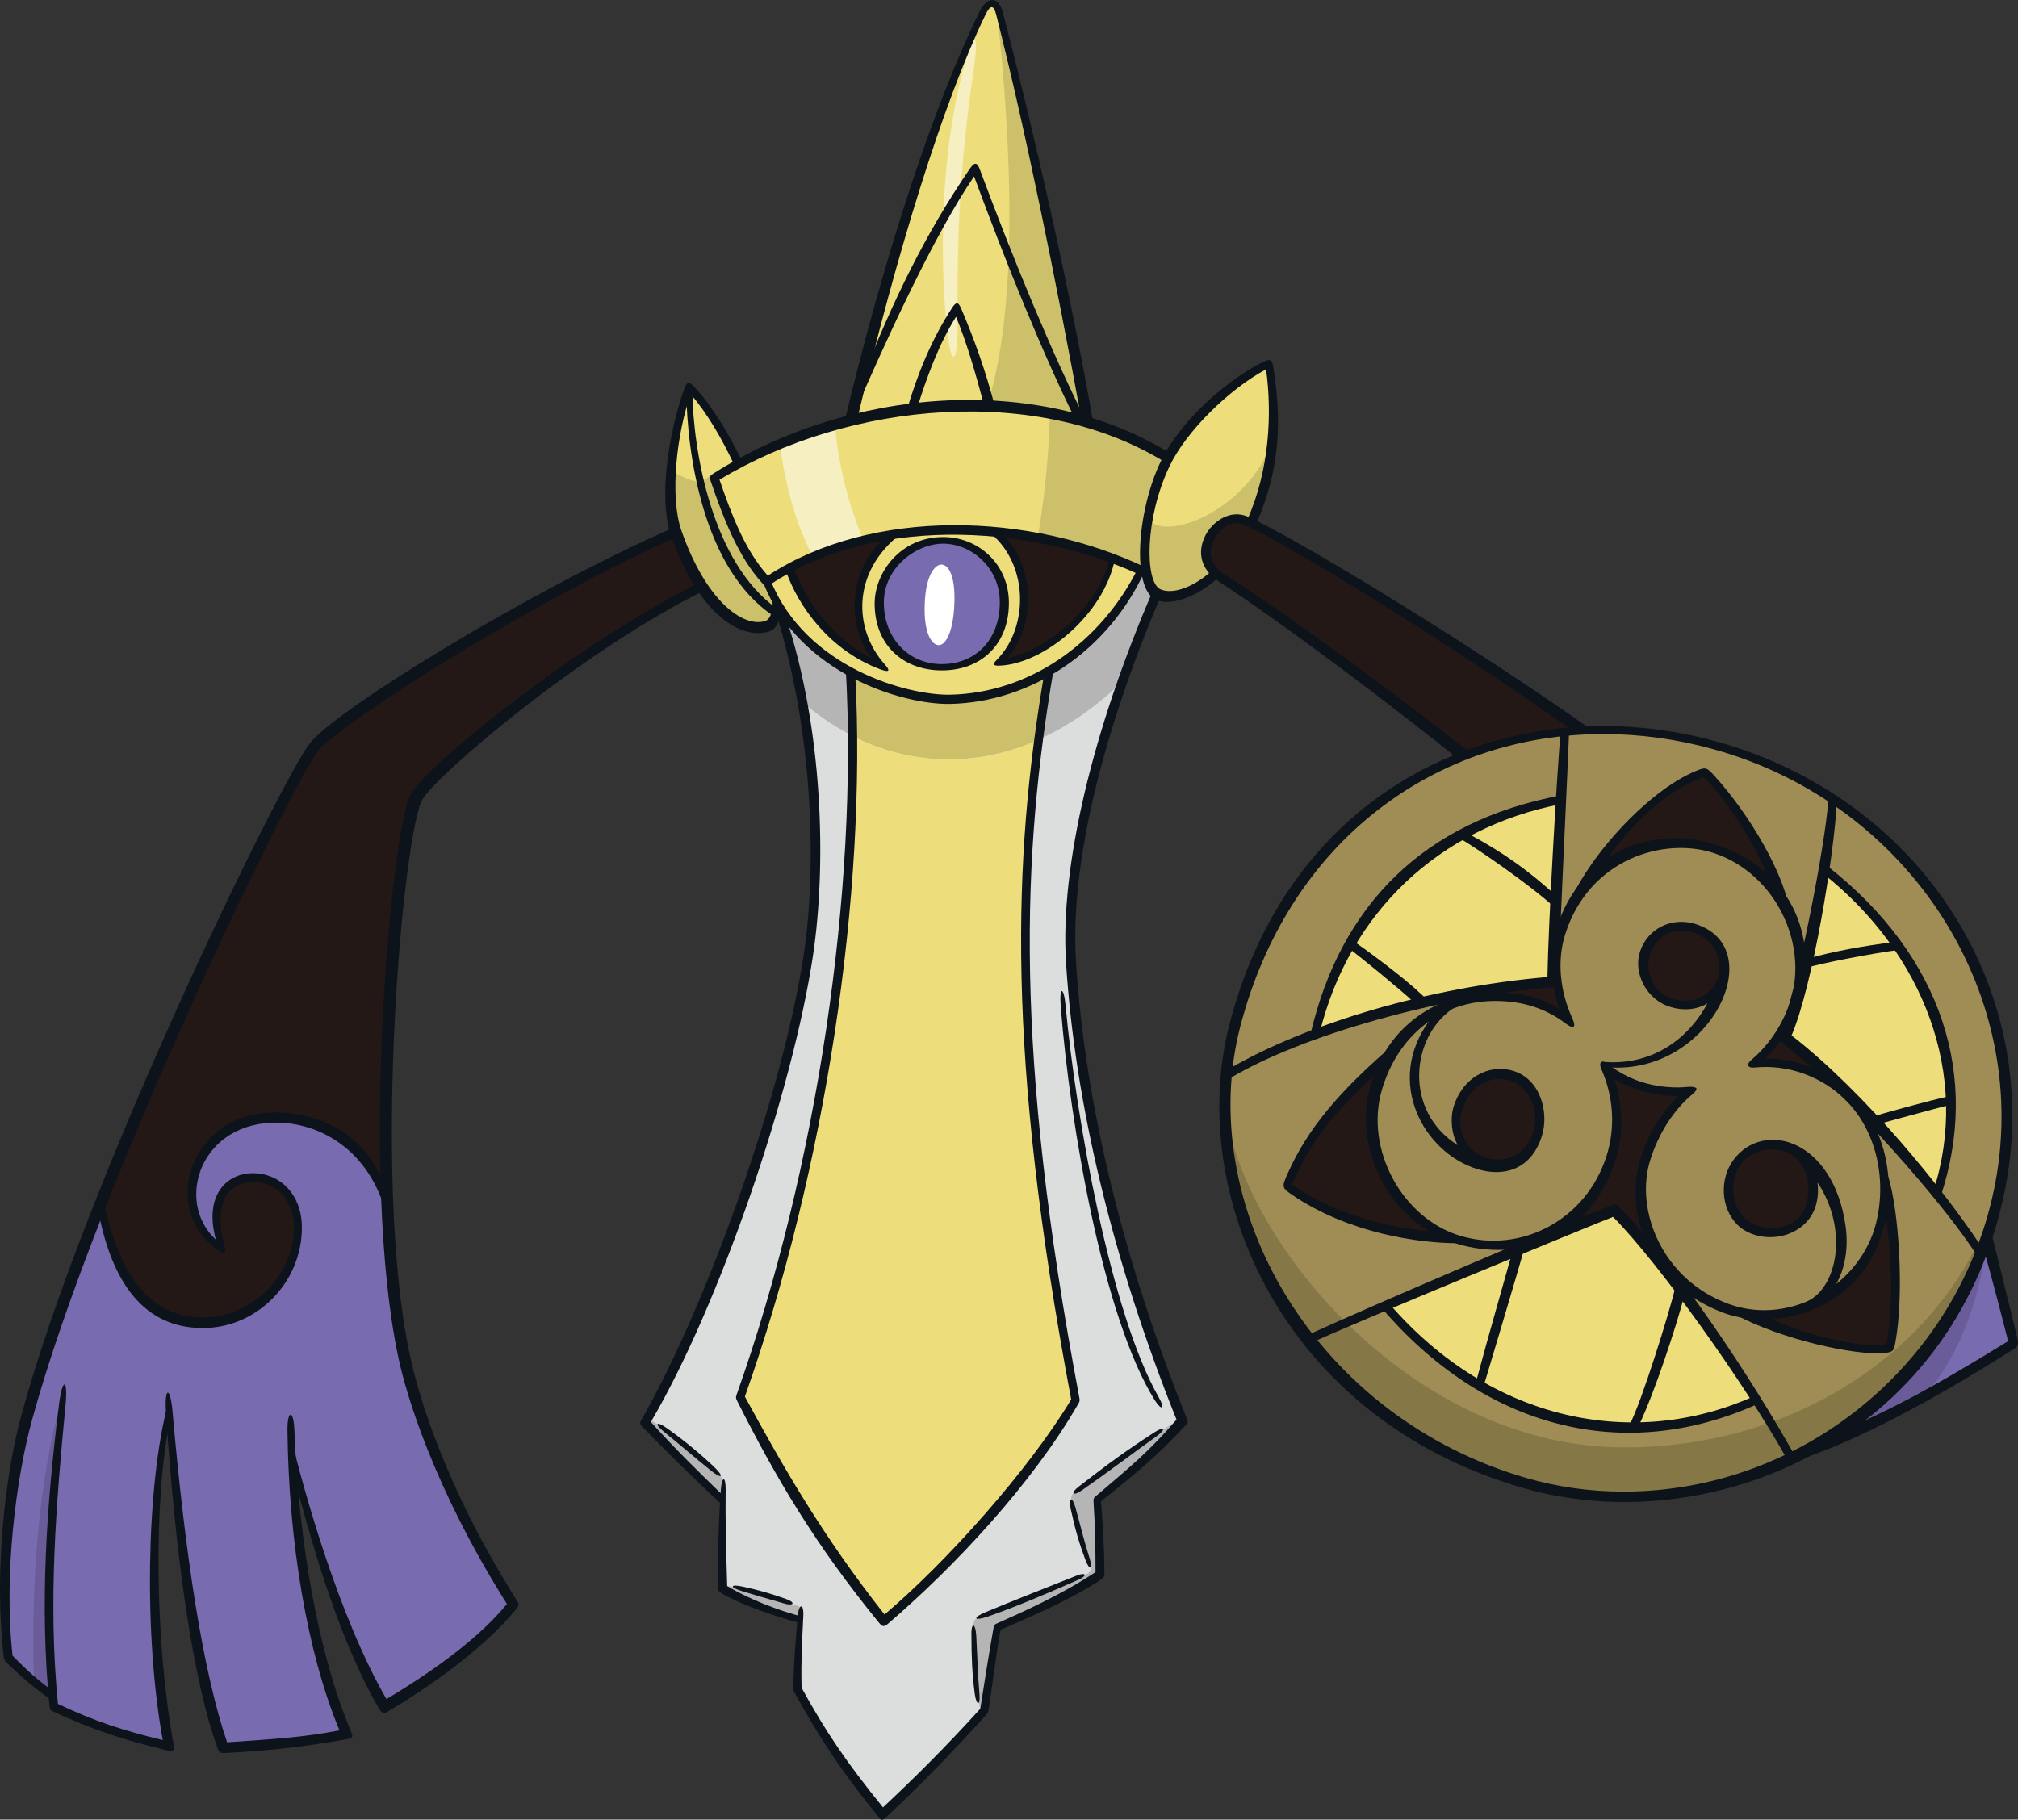 <?xml version="1.0" encoding="UTF-8"?>
<!-- Created with Inkscape (http://www.inkscape.org/) -->
<svg version="1.1" viewBox="0 0 132.52 119.51" xmlns="http://www.w3.org/2000/svg">
 <rect x="0" y="0" width="132.52" height="119.51" fill="#333333" stroke="none"/>
 <path d="m83.322 23.884c-2.354 1.157-5.194 3.604-6.594 6.194-1.656-1.022-3.451-1.799-5.334-2.346-1.675-9.246-3.903-19.595-5.743-26.827-0.204-0.803-0.704-0.907-1.138-0.008-2.943 6.096-6.163 16.619-8.564 26.755-2.633 0.651-5.153 1.611-7.424 2.825-0.925-1.958-2.047-3.777-3.257-5.023-1.084 2.726-1.665 7.135-0.836 9.514 1.419 4.066 3.963 6.697 5.873 6.111 0.692-0.213 0.836-1.477 0.582-3.23 6.956-4.271 17.069-3.775 24.409-0.229 0.128 0.669 0.376 1.159 0.779 1.349 1.524 0.717 5.254-1.22 6.747-6.357 0.849-2.916 1.062-5.498 0.502-8.728" fill="#edde7b"/>
 <path d="m50.355 38.184c2.191 5.63 8.779 7.825 12.024 7.757 5.384-0.112 10.188-3.583 12.548-8.441-9.812-4.49-19.442-2.885-24.572 0.684" fill="#edde7b"/>
 <path d="m61.934 35.493c-2.538 0-4.159 2.216-4.159 4.071 0 2.594 1.541 4.261 4.071 4.261 2.212 0 4.048-1.58 4.071-4.306 0.019-2.332-1.912-4.025-3.982-4.025" fill="#796baf"/>
 <path d="m58.755 35.089c-3.205 2.553-2.926 6.536-0.822 8.657-3.375-1.278-5.312-4.281-6.103-6.446 1.875-1.068 4.151-1.724 6.925-2.212" fill="#231815"/>
 <path d="m73.075 36.604c-0.748 3.655-4.878 6.823-7.47 6.894 2.237-2.074 2.226-6.592-0.357-8.641 3.059 0.366 5.306 0.859 7.827 1.747" fill="#231815"/>
 <path d="m61.815 37.079c-0.357 0-1.018 0.574-1.09 2.596-0.072 1.97 0.485 2.687 0.913 2.697 0.446 0.012 0.952-0.805 1.033-2.668 0.083-1.89-0.382-2.625-0.855-2.625" fill="#fff"/>
 <path d="m25.366 78.87c-1.194-3.744-4.075-5.384-7.036-5.465-5.59-0.149-7.528 6.024-3.769 8.608-1.018-3.145 0.299-4.649 2.042-4.649 1.665 0 2.951 1.291 2.951 3.234 0 3.364-2.739 6.142-5.968 6.282-3.496 0.153-5.983-2.544-6.954-7.662-1.983 5.029-3.719 9.921-4.822 13.979-1.13 4.147-1.84 10.654-1.266 15.694 1.148 1.055 1.836 1.704 2.916 2.515 0.02 0.237 0.042 0.475 0.064 0.713 2.27 1.064 4.754 1.952 7.627 2.625-1.315-6.861-1.28-17.061 0.006-22.286 0.469 6.363 1.45 17.094 3.472 22.393 2.732-0.178 5.535-0.461 8.16-0.958-2.076-4.911-3.356-11.751-3.641-18.444 1.243 5.021 3.393 12.16 6.09 16.741 3.12-1.844 6.598-4.434 8.515-6.811-4.886-7.734-6.774-13.827-7.298-16.297-0.617-2.914-0.952-6.47-1.088-10.212" fill="#796baf"/>
 <path d="m13.587 86.882c3.228-0.14 5.968-2.918 5.968-6.282 0-1.943-1.287-3.234-2.953-3.234-1.741 0-3.059 1.501-2.04 4.649-3.759-2.584-1.824-8.758 3.769-8.608 2.959 0.079 5.84 1.72 7.036 5.465-0.423-11.59 1.07-24.958 2.034-26.567 1.08-1.803 10.615-9.806 18.74-13.824-0.874-1.448-1.243-2.294-1.704-3.573-9.541 4.18-21.966 12.112-23.799 14.157-1.125 1.252-8.513 16.23-14.004 30.156 0.971 5.118 3.455 7.813 6.954 7.662" fill="#231815"/>
 <path d="m103.96 47.977c-8.027-5.706-19.417-12.608-22.16-13.781-1.766-0.758-3.887 2.323-1.607 3.775 4.457 2.836 11.782 8.29 16.133 11.788 2.858-0.962 7.633-1.782 7.633-1.782" fill="#231815"/>
 <path d="m74.928 37.5 0.368 0.12c-0.012 0.485 0.25 0.793 0.677 1.301-4.479 10.357-5.995 18.94-5.667 24.239 0.568 9.178 2.933 19.442 7.239 30.156-1.821 2.152-3.288 3.405-5.512 5.179 0.07 1.561 0.07 3.158 0.07 4.843-2.181 1.454-4.771 2.714-6.615 3.529-0.355 1.97-0.587 3.513-0.888 5.465-2.111 2.342-4.434 4.754-6.642 6.811-2.652-3.265-4.083-5.45-5.599-8.213 0.064-1.925 0.142-2.788 0.223-4.494-2.257-0.634-3.577-1.287-5.093-2.166-0.089-1.287-0.105-3.806-0.037-5.762-2.265-2.249-3.306-3.387-4.973-5.085 4.329-7.594 9.236-21.559 10.607-30.689 0.921-6.132 0.591-15.499-2.065-23.149 1.78 3.009 6.582 6.462 11.359 6.355 5.869-0.13 11.022-4.38 12.548-8.441" fill="#dcdddd"/>
 <path d="m68.84 44.106c-2.272 13.403-2.259 26.373 1.797 47.863-2.743 4.872-8.75 11.305-12.583 14.523-4.114-5.204-6.718-9.746-9.436-14.735 5.308-14.946 8.071-32.915 7.278-47.551 2.03 0.913 4.203 1.708 6.309 1.724 1.821 0.015 4.721-0.615 6.636-1.824" fill="#edde7b"/>
 <g fill="#ccc06b">
  <path d="m65.449 0.569c1.047 9.409 1.402 19.911-0.671 26.22 1.865-0.037 4.364 0.186 6.677 1.043-1.268-6.974-4.475-22.005-6.006-27.263"/>
  <path d="m46.846 31.126c-0.24 0.167-0.632 0.407-0.869 0.547-0.607-0.095-1.402-0.394-1.894-0.845-0.624 3.691 1.731 8.612 4.655 10.103 1.051 0.537 2.466 0.366 2.317-1.458-0.409-0.622-0.58-0.987-0.708-1.309-1.289-1.437-2.904-4.446-3.501-7.038"/>
  <path d="m75.373 34.091c1.32 1.625 6.989-0.849 8.308-5.545-0.291 2.396-0.795 4.174-1.481 5.772-0.964-0.432-2.005-0.202-2.615 0.636-0.609 0.836-0.558 1.954 0.306 2.691-1.194 0.964-2.945 1.902-3.909 1.344-0.964-0.558-0.964-2.767-0.609-4.899"/>
 </g>
 <path d="m73.678 44.785c0.659-1.879 1.419-3.837 2.296-5.863-0.428-0.508-0.692-0.816-0.679-1.301l-0.368-0.12c-1.524 4.058-6.679 8.31-12.548 8.441-4.777 0.107-9.576-3.348-11.357-6.355 0.721 2.078 1.27 4.285 1.669 6.518 5.758 5 14.012 5.425 20.987-1.32" fill="#b5b5b6"/>
 <path d="m55.895 44.205c0.074 1.353 0.116 2.734 0.128 4.141 3.697 1.848 7.972 2.084 12.148 0.237 0.194-1.495 0.417-2.984 0.669-4.477-1.914 1.208-4.812 1.838-6.636 1.824-2.107-0.016-4.279-0.812-6.309-1.724" fill="#ccc06b"/>
 <path d="m68.95 27.091c-0.076 2.755-0.324 5.345-0.797 8.201 2.602 0.533 4.514 1.155 7.141 2.33-0.213-2.462 0.052-4.851 1.458-7.559-2.573-1.485-4.83-2.363-7.802-2.972" fill="#ccc06b"/>
 <g fill="#b5b5b6">
  <path d="m42.417 93.093c1.369 0.719 4.174 3.028 4.789 3.711 0.237 0.264 0.308 0.5 0.308 0.651l-0.052 1.026c-1.933-1.865-4.122-4.002-5.114-5.064z"/>
  <path d="m47.395 104.11c1.334 0.171 3.42 0.77 5.217 1.454l-0.035 0.787c-2.274-0.667-4.533-1.437-5.182-2.241"/>
  <path d="m64.414 112.58c-0.324-1.848-0.496-4.087-0.496-5.747 0-0.291 0.074-0.51 0.289-0.599 1.906-0.785 5.295-2.107 6.991-2.782 0.438-0.176 0.489-0.308 0.355-0.692-0.463-1.313-0.869-2.782-1.19-4.17-0.054-0.229-0.008-0.43 0.196-0.584 2.003-1.526 4.824-3.548 7.094-4.897-1.561 1.879-3.069 3.335-5.57 5.376 0.072 2.005 0.107 3.104 0.072 4.894-1.758 1.26-4.347 2.466-6.617 3.496-0.425 2.323-0.832 5.467-1.125 5.704"/>
 </g>
 <path d="m4.161 91.425c-1.691 5.9-2.117 12.548-1.929 19.029l1.208 0.803c-0.428-5.913-0.023-14.83 0.721-19.832" fill="#695c98"/>
 <path d="m51.216 29.163c0.353 2.722 1.037 5.231 2.119 7.296 1.196-0.463 2.057-0.688 3.337-1.041-1.02-2.478-1.611-4.88-1.84-7.536-1.237 0.378-2.358 0.818-3.616 1.28" fill="#f6efc2"/>
 <path d="m63.27 4.509c-1.365 5.033-1.631 11.53-1.101 16.98 0.26 2.652 0.727 2.54 0.713-0.023-0.035-6.173 0.134-10.485 1.057-16.871 0.37-2.563 0.039-2.695-0.669-0.087" fill="#f6efc2"/>
 <g fill="#0d131a">
  <path d="m61.944 35.707c-1.821 0-3.903 1.605-3.903 3.862 0 2.352 1.621 4.048 3.804 4.048 2.173 0 3.812-1.543 3.812-4.073 0-2.27-1.879-3.837-3.713-3.837m-0.095 8.323c-2.518 0-4.411-1.644-4.411-4.391 0-2.03 1.691-4.368 4.5-4.368 2.328 0 4.316 1.795 4.316 4.327 0 2.72-1.813 4.432-4.405 4.432"/>
  <path d="m59.164 35.05c-3.275 2.532-3.098 6.309-1.07 8.573 0.405 0.45 0.306 0.556-0.302 0.33-3.269-1.229-5.345-4.048-6.198-6.495l0.479-0.285c0.772 2.129 2.484 4.7 5.175 6.061-1.609-1.929-1.698-5.884 1.064-8.077z"/>
  <path d="m73.217 36.702c-0.706 3.647-4.645 6.892-7.561 7.016-0.516 0.023-0.45-0.126-0.2-0.378 2.158-2.175 2.107-6.466-0.628-8.49l0.905 0.124c2.21 2.02 2.392 6.016 0.409 8.267 2.466-0.514 5.82-3.069 6.772-6.644z"/>
  <path d="m75.385 38.001c-6.97-3.399-17.583-4.413-24.824 0.403-0.227 0.151-0.283 0.142-0.452-0.041-1.658-1.799-2.623-4.397-3.437-6.759-0.087-0.252-0.078-0.341 0.151-0.487 8.841-5.644 21.332-6.714 30.043-1.336l-0.31 0.601c-8.31-5.146-20.704-4.064-29.307 1.125 0.781 2.257 1.638 4.581 3.172 6.303 6.861-4.486 17.199-4.176 24.832-0.535z"/>
  <path d="m50.827 40.476c-4.713-3.092-5.704-10.813-5.758-14.721l0.397-0.124c0.039 4.06 1.322 11.311 5.512 14.312z"/>
  <path d="m81.889 34.187c1.495-3.346 1.644-7.028 1.254-9.93-2.408 1.289-5.242 4.05-6.346 6.373-1.629 3.422-1.623 7.588-0.605 8.067 0.731 0.345 2.107-0.031 3.445-1.264l0.444 0.446c-1.601 1.452-3.306 1.923-4.182 1.512-1.584-0.748-1.243-5.791 0.312-9.056 1.309-2.755 4.446-5.44 6.747-6.569 0.415-0.204 0.576-0.155 0.642 0.246 0.611 3.734 0.43 6.867-1.097 10.371z"/>
  <path d="m71.036 27.645c-1.636-9-3.75-19.359-5.613-26.67-0.173-0.682-0.388-0.673-0.727 0.029-2.73 5.652-5.789 15.514-8.412 26.561l-0.857 0.26c2.743-11.495 6.018-21.189 8.878-27.025 0.535-1.09 1.274-1.055 1.561 0.043 1.935 7.437 4.341 17.901 5.952 27.052z"/>
  <path d="m56.563 25.021c2.057-5.258 4.188-9.638 7.119-13.932 0.324-0.475 0.492-0.415 0.651 0.012 2.199 5.902 4.789 12.218 6.989 16.544l-0.727-0.14c-2.111-4.258-4.523-10.219-6.629-15.919-2.683 3.928-5.948 11.127-7.934 15.727z"/>
  <path d="m64.638 26.687c-0.609-2.323-1.188-4.267-1.855-5.88-1.115 1.747-1.941 4.011-2.571 6.049l-0.669 0.116c0.677-2.328 1.599-4.63 2.986-6.764 0.266-0.407 0.409-0.372 0.591 0.056 0.874 2.061 1.586 4.025 2.241 6.53z"/>
  <path d="m75.16 37.538c-2.396 5.223-7.441 8.581-12.759 8.693-3.09 0.062-9.93-1.956-12.274-7.957l0.473-0.169c2.319 5.768 9.021 7.571 11.792 7.521 5.188-0.109 9.851-3.36 12.338-8.296z"/>
  <path d="m51.575 40.417c2.503 7.524 2.699 16.445 1.811 22.358-1.334 8.868-6.119 22.916-10.646 30.619 1.663 1.824 2.877 3.028 4.771 4.855l-0.015 0.659c-2.129-1.989-3.255-3.094-5.32-5.208-0.155-0.161-0.18-0.227-0.072-0.415 4.405-7.728 9.343-21.701 10.675-30.577 0.9-5.987 0.591-14.801-1.869-22.61l0.126-0.485z"/>
  <path d="m46.652 96.559c-0.956-0.77-2.034-1.704-3.092-2.561-0.607-0.492-0.456-0.682 0.182-0.235 1.121 0.785 2.214 1.694 3.12 2.55 0.748 0.71 0.556 0.861-0.211 0.246"/>
  <path d="m52.589 106.61c-2.489-0.657-4.506-1.532-5.215-1.976-0.169-0.105-0.211-0.182-0.213-0.384-0.027-3.026 0.052-4.587 0.173-6.373 0.064-0.967 0.335-0.958 0.32 8e-3 -0.023 1.869 0.011 3.375 0.101 6.282 0.737 0.454 2.524 1.369 4.855 1.993z"/>
  <path d="m51.522 105.32c-0.989-0.281-2.03-0.582-2.811-0.824-0.816-0.254-0.774-0.471 0.06-0.293 1.004 0.215 1.809 0.446 2.84 0.81 0.659 0.229 0.512 0.479-0.089 0.308"/>
  <path d="m76.277 39.047c-2.03 4.702-6.154 15.468-5.619 24.103 0.58 9.372 3.149 19.741 7.296 30.065 0.06 0.149 0.064 0.215-0.056 0.345-1.875 2.034-3.191 3.123-5.597 5.043 0.12 1.644 0.223 3.112 0.223 4.771 0 0.145-0.037 0.244-0.157 0.322-2.199 1.468-4.868 2.546-6.662 3.344-0.304 1.689-0.539 3.682-0.791 5.283-0.025 0.142-0.087 0.227-0.138 0.285-2.292 2.542-4.56 4.859-6.619 6.778-0.198 0.184-0.293 0.161-0.421 6e-3 -2.495-3.073-3.932-5.258-5.582-8.265-0.052-0.095-0.07-0.171-0.064-0.316 0.056-1.881 0.142-2.897 0.301-4.698 0.072-0.826 0.403-0.807 0.361 0.019-0.091 1.873-0.155 2.86-0.114 4.715 1.607 2.922 2.939 4.886 5.347 7.86 2.007-1.881 4.159-4.011 6.39-6.481 0.25-1.631 0.558-3.571 0.869-5.303 0.035-0.194 0.079-0.235 0.207-0.293 1.766-0.781 4.294-1.921 6.491-3.377 0-1.652-0.031-3.028-0.134-4.676-0.006-0.126 0.02-0.202 0.118-0.285 2.375-2.018 3.61-3.044 5.334-5.056-4.139-10.326-6.679-20.695-7.259-30.073-0.386-6.239 1.731-15.19 5.745-24.454z"/>
  <path d="m63.793 107.48c-0.043-0.952 0.268-0.969 0.32-0.015 0.066 1.185 0.101 2.582 0.207 3.81 0.068 0.781-0.198 0.766-0.304-6e-3 -0.18-1.301-0.219-2.472-0.223-3.79"/>
  <path d="m64.842 106.18c-0.863 0.299-1.024 0.079-0.118-0.299 1.677-0.7 3.771-1.528 5.993-2.404 0.613-0.242 0.708 6e-3 0.107 0.273-2.094 0.923-4.155 1.797-5.983 2.431"/>
  <path d="m70.313 99.108c-0.171-0.787 0.105-0.861 0.312-0.085 0.378 1.34 0.508 2.003 0.933 3.337 0.223 0.702-0.019 0.789-0.271 0.116-0.428-1.144-0.679-2.016-0.975-3.368"/>
  <path d="m71.05 97.878c-0.593 0.415-0.805 0.215-0.19-0.258 1.904-1.47 2.98-2.274 4.94-3.544 0.673-0.438 0.799-0.213 0.147 0.256-1.824 1.309-2.929 2.168-4.897 3.546"/>
  <path d="m75.815 91.932c-3.358-5.39-5.558-18.056-6.16-25.861-0.099-1.287 0.2-1.313 0.32-0.031 0.688 7.437 2.98 20.253 6.115 25.724 0.456 0.795 0.194 0.921-0.275 0.167"/>
  <path d="m69.192 43.967c-2.078 12.168-2.615 25.045 1.691 47.853 0.037 0.192 0.012 0.231-0.085 0.399-3.026 5.25-8.11 10.667-12.48 14.421-0.277 0.235-0.384 0.196-0.603-0.072-4.252-5.221-6.759-9.502-9.322-14.589-0.081-0.159-0.072-0.231-0.019-0.384 5.303-14.931 7.978-33.12 7.17-47.628l0.62 0.353c0.774 14.494-1.972 32.517-7.249 47.405 2.553 4.684 5.08 9.116 9.172 14.312 4.075-3.451 9.448-9.467 12.257-14.124-4.277-22.676-3.829-35.491-1.78-47.615z"/>
  <path d="m3.463 111.72c-1.192-0.841-1.933-1.468-3.015-2.507-0.122-0.118-0.178-0.194-0.202-0.39-0.651-5.413 0.083-11.877 1.113-15.706 4.17-15.497 17.073-41.831 18.988-44.301 1.675-2.162 14.238-9.934 23.944-14.19l0.227 0.603c-8.523 3.742-21.571 11.794-23.599 14.054-1.404 1.563-14.572 28.384-18.831 44.034-1.028 3.784-1.855 10.109-1.262 15.423 1.053 1.086 1.594 1.528 2.577 2.282z"/>
  <path d="m11.162 93.29c-1.076 5.124-1.004 14.467 0.237 21.278 0.07 0.39 0 0.498-0.436 0.39-2.74-0.642-5.045-1.415-7.46-2.544-0.176-0.085-0.223-0.112-0.248-0.337-0.684-6.811-0.157-13.56 0.62-19.834 0.221-1.784 0.599-1.737 0.428 0.052-0.599 6.262-1.165 12.86-0.498 19.613 2.379 1.134 4.289 1.753 6.883 2.377-1.233-6.753-1.099-16.674 0.345-22.112z"/>
  <path d="m14.296 114.84c-1.642-4.529-2.774-12.569-3.399-22.114-0.105-1.644 0.285-1.694 0.43-0.052 0.847 9.64 2.007 17.123 3.585 21.755 3.277-0.227 4.979-0.322 7.379-0.781-2.127-5.13-3.337-12.36-3.414-19.708-0.015-1.353 0.403-1.377 0.454-0.025 0.279 7.404 1.584 14.76 3.74 19.861 0.112 0.266 0.12 0.376-0.287 0.448-2.763 0.489-4.649 0.721-8.03 0.913-0.295 0.015-0.368-0.042-0.459-0.297"/>
  <path d="m46.314 38.748c-8.199 4.048-17.587 12.115-18.568 13.75-1.256 2.09-3.337 24.681-0.843 36.455 0.537 2.53 2.245 8.571 7.046 16.175 0.145 0.229 0.142 0.312-0.027 0.52-1.726 2.142-4.855 4.634-8.486 6.78-0.196 0.114-0.366 0.097-0.52-0.165-2.782-4.731-4.69-11.737-5.729-15.805l-0.07-2.024c0.822 3.437 3.143 11.774 6.26 17.156 3.492-2.082 6.214-4.176 7.912-6.245-4.802-7.631-6.613-13.748-7.129-16.179-2.577-12.168-0.452-34.919 0.847-37.083 1.109-1.848 10.807-9.806 18.983-13.851z"/>
  <path d="m25.413 79.907c-1.099-4.376-4.356-6.101-7.096-6.173-5.142-0.134-6.881 5.161-4.139 7.687-0.791-2.85 0.644-4.358 2.416-4.368 1.729-0.012 3.23 1.332 3.23 3.564 0 3.604-2.893 6.472-6.233 6.598-3.755 0.14-6.13-2.466-7.121-7.604l0.312-0.781c1.086 5.192 3.284 7.842 6.797 7.695 3.195-0.138 5.731-2.964 5.731-5.873 0-1.883-1.196-3.011-2.701-3.011-1.596 0-2.639 1.301-1.863 4.217 0.138 0.52 0.019 0.572-0.413 0.273-3.945-2.739-1.815-9.264 3.984-9.07 2.662 0.089 5.747 1.347 7.007 5.019z"/>
  <path d="m103.48 48.137c-7.951-5.677-19.097-12.519-21.802-13.678-0.671-0.287-1.512 0.142-1.952 0.975-0.384 0.731-0.335 1.636 0.638 2.253 4.543 2.893 12.141 8.513 16.522 12.032l-0.902 0.31c-4.322-3.501-11.606-9.008-15.956-11.844-1.084-0.708-1.489-1.844-0.853-3.052 0.446-0.843 1.574-1.71 2.751-1.206 2.786 1.192 14.659 8.358 22.748 14.118z"/>
  <path d="m51.262 39.938c-0.02 0.944-0.31 1.396-0.801 1.547-1.758 0.537-4.57-1.074-6.386-6.28-0.863-2.474-0.161-6.795 0.851-9.651 0.169-0.477 0.312-0.537 0.673-0.142 1.152 1.247 2.247 3.023 3.164 4.942l-0.527 0.227c-0.828-1.784-1.813-3.461-2.879-4.694-0.911 2.542-1.398 6.702-0.609 8.963 1.623 4.655 4.064 6.388 5.5 5.938 0.392-0.124 0.539-0.774 0.485-1.751z"/>
 </g>
 <path d="m112.69 48.845c-10.739-2.997-27.182 0.793-31.645 18.638-2.086 8.339 0.861 23.599 19.109 29.943 11.229 3.903 27.469-3.498 30.937-18.353 2.518-10.787-2.788-25.871-18.401-30.228" fill="#9f8d55"/>
 <g fill="#edde7b">
  <path d="m92.042 57.632c-2.612 2.305-5.124 7.16-5.677 10.289 3.123-1.278 11.282-3.443 15.611-3.478 0-1.667 0.39-10.466 0.533-11.885-3.583 0.479-7.532 2.484-10.466 5.074"/>
  <path d="m126.84 66.147c-1.223-3.573-4.94-7.658-7.024-9.048-0.32 1.596-1.313 8.017-2.555 10.962 1.489 1.313 7.414 7.026 9.826 10.326 1.349-3.16 1.472-7.212-0.248-12.24"/>
  <path d="m102.01 93.075c4.723 1.324 10.198 0.636 13.269-1.206-1.241-1.917-6.563-9.863-9.296-12.346-1.774 0.638-12.806 5.144-14.9 6.208 1.89 2.749 5.832 5.917 10.927 7.344"/>
 </g>
 <path d="m127.41 87.469c-0.936 1.388-3.548 4.719-6.598 6.671 1.774-0.498 8.089-3.548 11.388-5.925-0.39-1.844-1.311-5.465-1.774-6.813-0.531 1.491-1.914 4.436-3.015 6.068" fill="#796baf"/>
 <g fill="#231815">
  <path d="m111.95 50.738c-0.688-0.122-6.367 3.637-7.449 6.883 2.191-1.689 4.808-2.46 6.786-2.177 1.885 0.268 4.589 1.793 5.417 3.263-0.415-2.701-4.424-7.912-4.754-7.97"/>
  <path d="m90.551 76.282c0.88 2.14 2.325 4.101 4.351 4.824-4.93 0.353-10.19-2.897-10.359-3.191-0.095-0.167 2.365-5.489 6.623-8.445-1.035 2.117-1.342 5.047-0.615 6.811"/>
  <path d="m124.09 88.463c0.116-0.099 0.473-2.602 0.403-4.519-0.07-1.914-0.235-3.878-0.71-5.7-0.314 2.679-1.045 4.829-2.577 6.032-1.929 1.514-3.666 2.185-6.243 2.034 2.924 1.609 8.383 2.792 9.128 2.152"/>
  <path d="m116.24 75.17c1.803 0 2.84 1.291 2.84 2.815 0 1.735-1.004 3.003-2.862 3.003-1.807 0-2.697-1.493-2.697-2.743 0-1.681 1.062-3.075 2.72-3.075"/>
  <path d="m98.432 70.558c1.671 0 2.672 1.396 2.672 3.005 0 2.024-1.619 3.003-2.885 3.003-1.39 0-2.602-1.439-2.602-2.862 0-1.881 1.404-3.145 2.815-3.145"/>
  <path d="m110.42 60.808c1.755 0 2.821 1.315 2.821 2.767 0 1.45-1.119 2.431-2.627 2.431-1.489 0-2.732-1.206-2.732-2.679 0-1.367 1.309-2.52 2.538-2.52"/>
  <path d="m97.505 65.355c2.208 0.064 4.455 0.801 5.44 1.609-0.378-1.066-0.591-2.034-0.686-2.602-2.009 0.213-4.754 0.993-4.754 0.993"/>
  <path d="m116.92 67.909c-0.19 0.308-1.301 1.539-1.586 1.821 1.326 0.047 4.093 0.686 4.779 1.018-0.733-0.923-3.193-2.84-3.193-2.84"/>
  <path d="m106.04 75.194c-0.514 2.208-1.919 4.506-3.358 5.417 1.111-0.308 3.168-0.971 3.311-0.971 0.14 0 2.482 2.199 2.482 2.199-0.613-1.584-0.874-3.075-0.686-4.469 0.38-2.807 1.929-4.628 3.17-5.677-1.349 0.023-3.265 0.023-5.417-1.419 0.527 1.687 0.872 3.308 0.498 4.919"/>
 </g>
 <path d="m80.476 70.368c-1.183 8.137 10.749 24.694 26.183 24.694 12.709 0 23.039-8.087 24.977-18.733-1.605 11.836-11.739 21.997-25.119 21.997-14.512 0-27.389-13.339-26.04-27.957" fill="#867747"/>
 <path d="m130.43 81.722c-0.45 3.748-1.828 7.429-4.069 9.981-1.466 0.803-4.539 2.27-5.77 2.697 1.466-1.088 4.205-3.684 5.723-5.582 2.84-3.548 4.116-7.096 4.116-7.096" fill="#695c98"/>
 <g fill="#0d131a">
  <path d="m105.31 48.21c-5.467 0-10.574 1.708-14.764 4.94-4.401 3.393-7.544 8.317-9.091 14.24-1.489 5.71-0.392 12.172 3.009 17.73 3.538 5.78 9.13 10.022 15.743 11.943 2.065 0.599 4.219 0.902 6.4 0.902 11.683 0 21.912-8.319 24.324-19.778 2.662-12.643-5.415-25.371-18.391-28.975-2.392-0.665-4.824-1.002-7.23-1.002m-5.347 49.501c-15.751-4.574-22.12-19.339-19.206-30.511 4.246-16.276 19.087-22.077 31.978-18.496 13.579 3.771 21.629 16.621 18.874 29.708-3.439 16.338-19.46 22.837-31.645 19.299"/>
  <path d="m117.37 96.1c-0.122 0 2.051-1.514 2.625-1.747 3.831-1.561 6.588-3.017 11.875-6.268-0.244-1.012-1.165-4.519-1.584-5.987-0.097-0.347 0.454-1.235 0.496-1.086 0.072 0.271 1.237 4.979 1.679 6.815 0.112 0.469 0.087 0.582-0.26 0.803-6.014 3.814-11.111 6.392-14.75 7.46-0.027 0.008-0.054 0.011-0.081 0.011"/>
  <path d="m80.701 70.206c5.12-2.978 13.114-5.374 20.918-6.035 0.054-3.356 0.593-12.905 0.855-16.02 0.012-0.151 0.566-0.14 0.562 0.015-0.029 1.169-0.708 15.181-0.708 16.383 0 0.149-0.114 0.271-0.26 0.281-7.431 0.587-16.59 3.164-21.305 5.993-0.046 0.027-0.14-0.574-0.062-0.618"/>
  <path d="m129.76 82.368c-2.001-3.176-8.56-10.723-12.852-13.979-0.099-0.074-0.132-0.209-0.087-0.324 1.208-3.054 3.036-12.513 3.247-15.526 0.011-0.155 0.551 0.147 0.549 0.204-0.176 3.434-1.576 11.993-2.966 15.26 4.915 3.829 10.014 10.175 12.41 13.796 0.062 0.093-0.248 0.655-0.302 0.57"/>
  <path d="m117.27 95.695c-2.714-4.845-8.337-12.749-11.344-15.772-2.912 1.155-16.838 6.914-19.638 8.187-0.031 0.015-0.465-0.407-0.324-0.471 4.052-1.853 16.228-7.073 19.954-8.521 0.103-0.039 0.221-0.016 0.299 0.06 3.817 3.74 8.909 11.538 11.545 16.243 0.074 0.136-0.44 0.368-0.492 0.275"/>
  <path d="m126.96 78.24c2.472-7.629-0.667-15.646-7.214-20.846-0.039-0.029 0.107-0.632 0.231-0.535 7.664 6.01 10.047 13.955 7.451 21.759-0.039 0.118-0.492-0.312-0.469-0.378"/>
  <path d="m90.716 85.885c-0.101-0.118 0.469-0.318 0.487-0.295 6.749 7.842 16.173 9.614 23.963 6.119 0.031-0.015 0.469 0.407 0.328 0.471-8.88 4.035-18.044 1.601-24.778-6.295"/>
  <path d="m86.066 67.887c1.98-8.424 7.398-13.95 16.431-15.646 0.136-0.025 0 0.574-0.051 0.584-7.908 1.545-13.82 7.063-15.78 14.987-0.019 0.068-0.634 0.225-0.599 0.074"/>
  <path d="m102.04 59.553c-1.52-1.402-5.018-3.819-6.229-4.525-0.05-0.029 0.423-0.37 0.603-0.275 2.222 1.19 3.878 2.356 5.721 4.025 0.101 0.091-0.042 0.824-0.095 0.774"/>
  <path d="m92.95 65.912c-1.068-0.989-3.676-3.119-4.465-3.695-0.126-0.091 0.221-0.533 0.347-0.442 1.735 1.21 4.042 2.976 4.983 4.004 0.105 0.116-0.743 0.246-0.865 0.132"/>
  <path d="m96.951 90.681c0.857-3.193 1.813-6.476 2.356-8.443 0.023-0.081 0.838-0.43 0.799-0.281-0.227 0.911-2.654 9.006-2.654 9.006-0.035 0.124-0.545-0.132-0.502-0.283"/>
  <path d="m107 93.605c0.791-1.489 2.631-7.412 3.04-9.139 0.035-0.153 0.599 0.518 0.566 0.646-0.541 2.034-1.927 6.299-2.984 8.509-0.043 0.091-0.694 0.12-0.622-0.016"/>
  <path d="m118.69 62.958c1.898-0.516 3.571-0.803 5.632-1.086 0.186-0.027 0.432 0.512 0.366 0.52-1.485 0.18-5.2 0.882-6.142 1.196-0.029 0.011 0.016-0.595 0.145-0.63"/>
  <path d="m122.74 73.41c0.648-0.221 4.205-1.196 5.194-1.394 0.039-0.008 0.13 0.545 0.07 0.56-0.797 0.194-4.422 1.196-4.882 1.318-0.167 0.043-0.446-0.461-0.382-0.483"/>
  <path d="m110.95 71.377c0.531 0 0.609 0.132 0.182 0.496-1.245 1.057-2.199 2.542-2.755 4.294-1.047 3.292 0.77 7.885 5.149 9.477 4.13 1.501 8.678-1.332 9.671-5.303 0.919-3.672-0.409-8.226-4.719-9.814-1.043-0.384-2.158-0.525-3.263-0.413-0.446 0.042-0.56-0.198-0.211-0.496 1.115-0.942 1.974-2.199 2.489-3.637 1.369-3.831-0.838-8.544-4.864-9.925-3.298-1.136-8.298 0.326-9.857 5.351-0.522 1.681-0.345 3.678 0.485 5.481 0.271 0.589 0.083 0.731-0.428 0.341-1.289-0.981-2.813-1.489-4.643-1.489-3.534 0-6.386 2.239-7.441 5.845-1.136 3.878 1.326 8.447 5.167 9.585 3.975 1.177 8.246-1.037 9.585-5.244 0.591-1.855 0.471-3.881-0.337-5.706-0.211-0.477 0.047-0.638 0.432-0.335 0.77 0.605 1.629 1.035 2.55 1.278 0.917 0.24 1.859 0.312 2.776 0.215h0.031m2.28 14.863c-4.76-1.731-6.681-6.448-5.477-10.231 0.5-1.572 1.392-2.957 2.437-4.027-0.733 0.008-1.466-0.087-2.189-0.277-0.702-0.184-1.369-0.469-1.995-0.849 0.556 1.712 0.642 3.587 0.103 5.283-1.733 5.446-6.536 6.699-10.357 5.568-4.55-1.347-6.964-6.297-5.737-10.487 1.128-3.854 4.378-6.043 8.172-6.043 1.648 0 2.838 0.281 4.213 1.086-0.58-1.689-0.721-3.595-0.24-5.142 1.706-5.5 6.737-6.945 10.65-5.601 5.59 1.921 6.555 7.102 5.266 10.71-0.454 1.272-1.22 2.354-2.133 3.284h8e-3c0.931 0 1.846 0.161 2.72 0.485 4.624 1.702 6.051 6.559 5.072 10.479-1.421 5.673-7.141 6.989-10.514 5.762"/>
  <path d="m97.502 76.015c1.472 0.456 2.724-0.196 3.187-1.665 0.233-0.737 0.157-1.551-0.213-2.232-0.32-0.593-0.814-1.008-1.392-1.171-1.328-0.374-2.596 0.454-3.083 2.014-0.345 1.097 0.124 2.538 1.501 3.054m-2.109-9.766c-2.74 1.869-3.234 6.716 0.339 8.965-0.428-0.752-0.508-1.79-0.266-2.557 0.574-1.838 2.237-2.794 3.848-2.342 1.836 0.516 2.435 2.728 1.935 4.31-0.772 2.441-2.914 2.798-4.886 1.914-3.391-1.518-5.5-6.303-1.927-10.196 0.07-0.079 1.086-0.182 0.958-0.095"/>
  <path d="m110.45 61.113c-0.952 0-1.78 0.603-2.102 1.607-0.182 0.572-0.118 1.243 0.176 1.795 0.198 0.374 0.595 0.865 1.363 1.09 1.557 0.454 2.617-0.427 2.937-1.442 0.304-1.082-0.173-2.478-1.656-2.939-0.244-0.076-0.483-0.112-0.717-0.112m-5.12 8.959c-0.062-0.008-0.213-0.351-0.054-0.333 3.044 0.264 5.489-1.326 6.848-3.837-0.632 0.378-1.454 0.518-2.398 0.244-1.644-0.481-2.472-2.265-2.038-3.618 0.5-1.557 2.102-2.321 3.643-1.842 5.049 1.567 0.882 10.161-6.002 9.386"/>
  <path d="m114.3 76.498c-0.657 0.874-0.692 2.549 0.24 3.482 0.758 0.756 2.356 0.993 3.439 0.122 1.043-0.843 1.07-3.108-0.093-4.089h-2e-3c-0.952-0.801-2.664-0.741-3.583 0.485m4.333 9.002c2.045-0.929 2.765-4.762 0.723-7.838 0.122 1.08-0.126 2.152-1.024 2.877-1.334 1.076-3.294 0.851-4.24-0.095-1.105-1.107-1.185-3.03-0.242-4.285 1.958-2.612 6.547-1.353 7.348 4.376 0.266 1.89-0.227 3.711-1.421 4.83-0.273 0.258-1.285 0.198-1.144 0.134"/>
  <path d="m95.696 81.65c-2.482 0-7.156-0.644-10.865-3.191-0.655-0.45-0.665-0.502-0.277-1.373 1.295-2.9 3.296-5.372 7.257-8.74 0.118-0.101-0.326 1.13-0.504 1.289-3.682 3.344-5.258 5.283-6.444 8.158 3.267 2.363 7.486 2.964 9.756 3.149 0.256 0.02 1.08 0.708 1.076 0.708"/>
  <path d="m113.99 86.357c-0.136-0.074 1.33-0.24 1.466-0.165 2.807 1.524 7.001 2.416 8.416 2.084 0.556-2.749 0.312-7.075-0.256-9.44-0.05-0.213 0.308-1.803 0.355-1.656 0.727 2.232 1.088 7.749 0.498 10.981-0.109 0.587-0.161 0.648-0.762 0.702-1.892 0.178-6.786-0.915-9.717-2.505"/>
  <path d="m116.47 58.519c-0.795-2.241-2.406-5.194-4.574-7.482-2.697 0.917-5.483 3.715-7.203 6.749-0.194 0.343-1.855 2.049-1.799 1.904 1.278-3.341 5.308-7.742 8.461-9.05 0.624-0.258 0.715-0.252 1.169 0.246 2.441 2.668 4.587 6.487 4.969 8.787 0.027 0.153-0.933-0.902-1.022-1.155"/>
 </g>
</svg>
